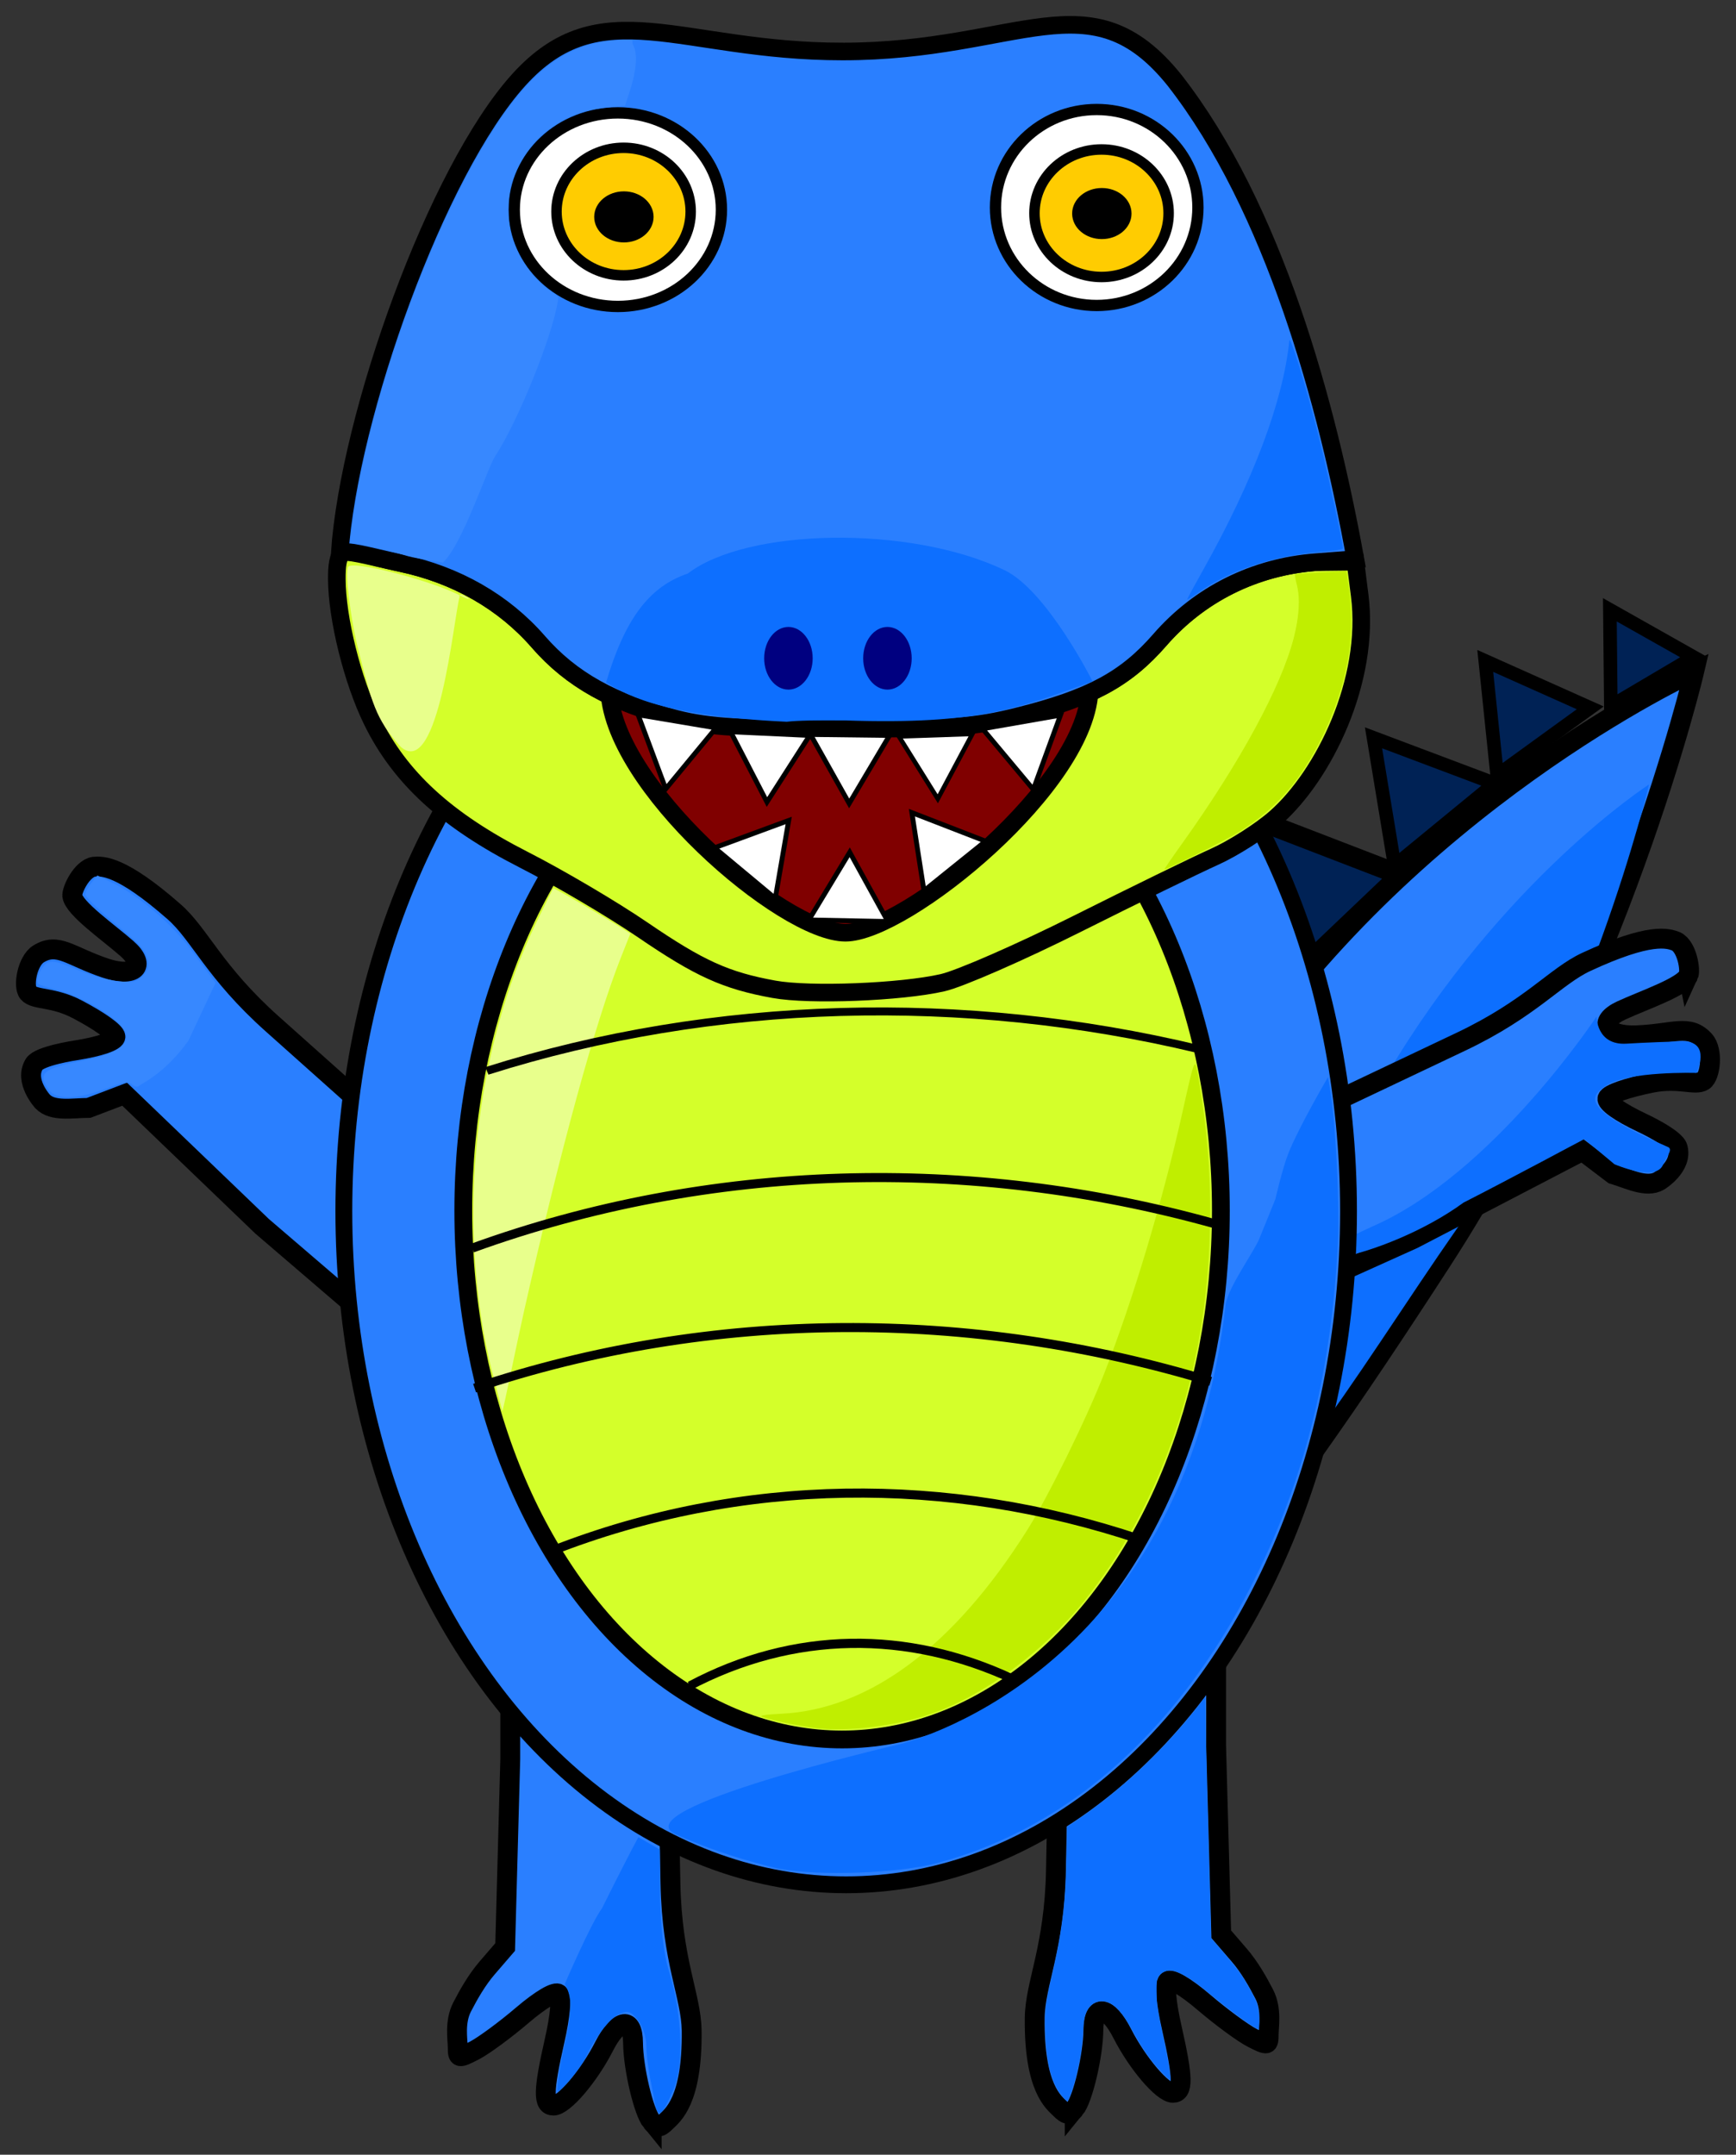 <?xml version="1.0" encoding="UTF-8" standalone="no"?>
<!-- Created with Inkscape (http://www.inkscape.org/) -->

<svg
   xmlns:dc="http://purl.org/dc/elements/1.1/"
   xmlns:cc="http://creativecommons.org/ns#"
   xmlns:rdf="http://www.w3.org/1999/02/22-rdf-syntax-ns#"
   xmlns:svg="http://www.w3.org/2000/svg"
   xmlns="http://www.w3.org/2000/svg"
   xmlns:sodipodi="http://sodipodi.sourceforge.net/DTD/sodipodi-0.dtd"
   xmlns:inkscape="http://www.inkscape.org/namespaces/inkscape"
   width="54.248mm"
   height="67.302mm"
   viewBox="0 0 192.218 238.472"
   id="svg2"
   version="1.1"
   inkscape:version="0.91 r13725"
   sodipodi:docname="gator_3.svg"
   inkscape:export-filename="C:\Users\David\Desktop\Files\number-nibbler\assets\image\gator_3.png"
   inkscape:export-xdpi="102.55748"
   inkscape:export-ydpi="102.55748">
  <rect x="0" y="0" width="192.218" height="238.472" fill="#333333" stroke="none"/>
  <sodipodi:namedview
     id="base"
     pagecolor="#ffffff"
     bordercolor="#666666"
     borderopacity="1.0"
     inkscape:pageopacity="0.0"
     inkscape:pageshadow="2"
     inkscape:zoom="2"
     inkscape:cx="-1.4027151"
     inkscape:cy="106.80941"
     inkscape:document-units="px"
     inkscape:current-layer="layer1"
     showgrid="false"
     showguides="false"
     inkscape:window-width="1920"
     inkscape:window-height="1017"
     inkscape:window-x="-8"
     inkscape:window-y="-8"
     inkscape:window-maximized="1"
     fit-margin-top="0.5"
     fit-margin-left="0.5"
     fit-margin-right="0.5"
     fit-margin-bottom="0.5" />
  <defs
     id="defs4" />
  <g
     transform="translate(-231.693,-398.917)"
     id="layer1"
     inkscape:groupmode="layer"
     inkscape:label="Layer 1">
    <path
       sodipodi:nodetypes="csssssssssscccsscssscc"
       inkscape:connector-curvature="0"
       id="path4345"
       d="m 350.691,632.321 c 0.895,-1.078 2.043,-5.937 2.064,-8.736 0.022,-2.924 1.61,-2.726 3.205,0.399 1.686,3.305 4.46,6.552 5.597,6.552 1.178,0 1.151,-1.606 -0.124,-7.209 -0.62,-2.725 -0.8,-4.791 -0.45,-5.141 0.351,-0.351 1.97,0.595 4.03,2.353 1.894,1.617 4.279,3.371 5.299,3.899 1.753,0.907 1.855,0.886 1.855,-0.376 0,-0.848 0.363,-2.785 -0.486,-4.431 -0.73,-1.415 -1.641,-3.016 -2.777,-4.334 l -1.99,-2.308 -0.566,-20.806 0,-21.291 -6.329,6.06 c -3.481,3.333 -7.384,6.776 -8.673,7.651 l -2.344,1.591 -0.389,19.746 c -0.169,8.596 -2.306,12.503 -2.35,16.297 -0.091,7.819 2.144,9.384 2.823,10.064 0.739,0.739 1.005,0.743 1.605,0.02 z"
       style="fill:#2a7fff;fill-opacity:1;stroke:#000000;stroke-width:2.2;stroke-linecap:round;stroke-linejoin:miter;stroke-miterlimit:4;stroke-dasharray:none;stroke-opacity:1">
      <desc
         id="desc8">
        skin-medium
      </desc>
    </path>
    <path
       sodipodi:nodetypes="ssscs"
       inkscape:connector-curvature="0"
       id="path4316"
       d="m 391.33,538.459 c -19.83,30.585 -35.172,51.165 -43.86,45.531 -8.689,-5.634 0.343,-34.994 20.174,-65.579 19.83,-30.585 51.639,-45.178 51.639,-45.178 0,0 -8.121,34.641 -27.952,65.225 z"
       style="fill:#2a7fff;fill-opacity:1;stroke:#000000;stroke-width:2.2;stroke-linecap:round;stroke-linejoin:miter;stroke-miterlimit:4;stroke-dasharray:none;stroke-opacity:1">
      <desc
         id="desc11">
        skin-medium
      </desc>
    </path>
    <path
       style="fill:#0d6fff;fill-opacity:1;stroke:none;stroke-width:2.2;stroke-linecap:round;stroke-linejoin:miter;stroke-miterlimit:4;stroke-dasharray:none;stroke-opacity:1"
       d="m 393.098,534.771 c -11.401,16.322 -22.881,36.505 -28.533,32.486 -5.652,-4.019 7.723,-27.468 20.624,-49.289 12.901,-21.822 29.093,-32.233 29.093,-32.233 0,0 -6.668,28.255 -21.184,49.037 z"
       id="path4182"
       inkscape:connector-curvature="0"
       sodipodi:nodetypes="ssscs">
      <desc
         id="desc14">
        skin-dark
      </desc>
    </path>
    <path
       transform="matrix(1.342,-0.424,0.362,1.484,-337.316,-74.022)"
       inkscape:transform-center-y="1.2139396"
       inkscape:transform-center-x="-1.9578714"
       d="m 393,491.362 11.745,8.219 -12.99,6.062 z"
       inkscape:randomized="0"
       inkscape:rounded="0"
       inkscape:flatsided="true"
       sodipodi:arg2="-0.96022594"
       sodipodi:arg1="-2.0074235"
       sodipodi:r2="4.1382365"
       sodipodi:r1="8.276473"
       sodipodi:cy="498.86218"
       sodipodi:cx="396.5"
       sodipodi:sides="3"
       id="path4318"
       style="fill:#002255;fill-opacity:1;stroke:#000000;stroke-width:1.445;stroke-linecap:round;stroke-linejoin:miter;stroke-miterlimit:4;stroke-dasharray:none;stroke-opacity:1"
       sodipodi:type="star">
      <desc
         id="desc15">
        spike
      </desc>
    </path>
    <path
       style="fill:#2a7fff;fill-opacity:1;stroke:#000000;stroke-width:2.2;stroke-linecap:round;stroke-linejoin:miter;stroke-miterlimit:4;stroke-dasharray:none;stroke-opacity:1"
       d="m 303.849,633.736 c -0.895,-1.078 -2.043,-5.937 -2.064,-8.736 -0.022,-2.924 -1.61,-2.726 -3.205,0.399 -1.686,3.305 -4.46,6.552 -5.597,6.552 -1.178,0 -1.151,-1.606 0.124,-7.209 0.62,-2.725 0.8,-4.791 0.45,-5.141 -0.351,-0.351 -1.97,0.595 -4.03,2.353 -1.894,1.617 -4.279,3.371 -5.299,3.899 -1.753,0.907 -1.855,0.886 -1.855,-0.376 0,-0.848 -0.363,-2.785 0.486,-4.431 0.73,-1.415 1.641,-3.016 2.777,-4.334 l 1.99,-2.308 0.566,-20.806 0,-21.291 6.329,6.06 c 3.481,3.333 7.384,6.776 8.673,7.651 l 2.344,1.591 0.389,19.746 c 0.169,8.596 2.306,12.503 2.35,16.297 0.091,7.819 -2.144,9.384 -2.823,10.064 -0.739,0.739 -1.005,0.743 -1.605,0.02 z"
       id="path4343"
       inkscape:connector-curvature="0"
       sodipodi:nodetypes="csssssssssscccsscssscc">
      <desc
         id="desc18">
        skin-medium
      </desc>
    </path>
    <path
       sodipodi:nodetypes="csssssscssscccsscssccc"
       inkscape:connector-curvature="0"
       id="path4347"
       d="m 239.7,498.094 c 0.236,1.381 3.916,3.948 6.027,5.786 2.205,1.92 0.936,3.293 -2.389,2.173 -3.884,-1.308 -5.231,-2.88 -7.369,-1.565 -1.268,0.78 -1.752,3.613 -1.142,4.318 0.71,0.821 2.713,0.388 5.448,1.829 2.472,1.303 4.158,2.511 4.196,3.005 0.038,0.495 -1.734,1.108 -4.41,1.528 0,0 -4.005,0.592 -4.579,1.519 -1.157,1.868 0.928,4.134 0.928,4.134 1.108,1.17 3.358,0.717 5.098,0.713 l 3.985,-1.517 15.225,14.622 16.163,13.858 -0.481,-8.749 c -0.265,-4.812 -0.338,-10.016 -0.163,-11.564 l 0.318,-2.815 -14.737,-13.149 c -6.415,-5.724 -7.99,-9.889 -10.842,-12.392 -5.877,-5.159 -7.933,-5.062 -8.891,-4.988 -1.351,0.211 -2.482,2.625 -2.385,3.253 z"
       style="fill:#2a7fff;fill-opacity:1;stroke:#000000;stroke-width:2.2;stroke-linecap:round;stroke-linejoin:miter;stroke-miterlimit:4;stroke-dasharray:none;stroke-opacity:1">
      <desc
         id="desc21">
        skin-medium
      </desc>
    </path>
    <path
       style="fill:#2a7fff;fill-opacity:1;stroke:#000000;stroke-width:2.2;stroke-linecap:round;stroke-linejoin:miter;stroke-miterlimit:4;stroke-dasharray:none;stroke-opacity:1"
       d="m 418.638,506.888 c -0.616,1.259 -4.869,2.685 -7.413,3.854 -2.657,1.221 -1.826,2.896 1.68,2.758 4.095,-0.161 5.83,-1.291 7.512,0.574 0.997,1.106 0.663,3.96 -0.121,4.465 -0.912,0.588 -2.713,-0.392 -5.742,0.221 -2.739,0.554 -4.697,1.238 -4.872,1.702 -0.176,0.464 1.351,1.552 3.801,2.708 0,0 3.676,1.696 3.966,2.748 0.584,2.118 -2.055,3.705 -2.055,3.705 -1.393,0.811 -3.424,-0.257 -5.092,-0.752 l -3.397,-2.578 -18.727,9.742 -19.412,8.745 2.926,-8.259 c 1.609,-4.543 3.145,-9.515 3.413,-11.05 l 0.488,-2.791 17.844,-8.465 c 7.768,-3.685 10.452,-7.238 13.893,-8.836 7.092,-3.295 9.038,-2.622 9.936,-2.282 1.237,0.583 1.642,3.218 1.372,3.793 z"
       id="path4349"
       inkscape:connector-curvature="0"
       sodipodi:nodetypes="csssssscssscccsscssccc">
      <desc
         id="desc24">
        skin-medium
      </desc>
    </path>
    <path
       sodipodi:nodetypes="cccsscsssccsc"
       inkscape:connector-curvature="0"
       id="path3372"
       d="m 393.737,532.017 c -8.86,6.48 -23.208,8.585 -10.092,2.639 13.331,-5.797 24.828,-23.233 24.828,-23.233 0,0 -0.022,3.205 3.31,3.002 1.964,-0.12 5.077,-0.243 6.251,-0.246 3.201,-0.008 1.502,3.484 1.502,3.484 0,0 -7.626,-0.238 -10.063,1.432 -1.644,1.126 -3.004,2.5 6.915,6.772 0.633,0.273 -0.35,1.3 -0.53,1.867 -0.664,2.091 -5.409,0.032 -5.409,0.032 l -3.337,-2.784 c 0,0 -8.823,4.722 -13.374,7.035 z"
       style="fill:#0d6fff;fill-opacity:1;stroke:none;stroke-width:2.2;stroke-linecap:round;stroke-linejoin:miter;stroke-miterlimit:4;stroke-dasharray:none;stroke-opacity:1">
      <desc
         id="desc27">
        skin-dark
      </desc>
    </path>
    <path
       sodipodi:type="star"
       style="fill:#002255;fill-opacity:1;stroke:#000000;stroke-width:1.5;stroke-linecap:round;stroke-linejoin:miter;stroke-miterlimit:4;stroke-dasharray:none;stroke-opacity:1"
       id="path4320"
       sodipodi:sides="3"
       sodipodi:cx="396.5"
       sodipodi:cy="498.86218"
       sodipodi:r1="8.276473"
       sodipodi:r2="4.1382365"
       sodipodi:arg1="-2.0074235"
       sodipodi:arg2="-0.96022594"
       inkscape:flatsided="true"
       inkscape:rounded="0"
       inkscape:randomized="0"
       d="m 393,491.362 11.745,8.219 -12.99,6.062 z"
       inkscape:transform-center-x="-1.4580465"
       inkscape:transform-center-y="0.67372991"
       transform="matrix(0.969,-0.248,0.248,0.969,-118.9,101.908)">
      <desc
         id="desc26">
        spike
      </desc>
    </path>
    <ellipse
       ry="74.553"
       rx="55.621"
       cy="532.963"
       cx="325.386"
       id="path4312"
       style="fill:#2a7fff;fill-opacity:1;stroke:#000000;stroke-width:1.864;stroke-linecap:round;stroke-linejoin:miter;stroke-miterlimit:4;stroke-dasharray:none;stroke-opacity:1">
      <desc
         id="desc31">
        skin-medium
      </desc>
    </ellipse>
    <ellipse
       ry="58.525"
       rx="41.941"
       cy="532.906"
       cx="324.932"
       id="path4314"
       style="fill:#d4ff2a;fill-opacity:1;stroke:#000000;stroke-width:1.97;stroke-linecap:round;stroke-linejoin:miter;stroke-miterlimit:4;stroke-dasharray:none;stroke-opacity:1">
      <desc
         id="desc28">
        underside-skin-medium
      </desc>
    </ellipse>
    <path
       sodipodi:nodetypes="csssssssssssscssssscc"
       inkscape:connector-curvature="0"
       id="path4168"
       d="m 317.388,508.407 c -5.334,-0.968 -8.25,-2.288 -14.545,-6.587 -3.328,-2.272 -9.249,-5.761 -13.156,-7.752 -8.576,-4.37 -13.711,-9.076 -16.807,-15.402 -2.162,-4.417 -3.875,-11.309 -3.893,-15.663 -0.005,-1.351 0.093,-2.599 0.689,-2.938 0.793,-0.452 2.509,0.347 6.432,1.179 6.112,1.295 11.363,4.302 15.185,8.696 3.648,4.194 8.286,6.78 15.337,8.552 3.576,0.899 7.114,1.109 18.352,1.092 12.19,-0.019 14.615,-0.195 19.49,-1.414 7.966,-1.992 11.872,-4.099 15.646,-8.438 4.395,-5.053 10.49,-8.087 17.276,-8.6 l 4.375,-0.049 0.474,3.728 c 1.197,9.423 -3.962,19.902 -9.313,24.612 -1.632,1.437 -4.67,3.378 -6.752,4.313 -2.081,0.935 -8.927,4.276 -15.212,7.424 -6.286,3.148 -12.995,6.081 -14.909,6.518 -4.612,1.052 -14.715,1.447 -18.669,0.729 z"
       style="fill:#d4ff2a;fill-opacity:1;stroke:#000000;stroke-width:1.949;stroke-linecap:round;stroke-linejoin:miter;stroke-miterlimit:4;stroke-dasharray:none;stroke-opacity:1">
      <desc
         id="desc32">
        underside-skin-medium
      </desc>
    </path>
    <path
       style="fill:#e8ff8c;fill-opacity:1;stroke:none;stroke-width:6.25;stroke-miterlimit:4;stroke-dasharray:none;stroke-opacity:1"
       d="m 54.17,150.482 c -3.574,-15.825 -1.579,-34.312 5.221,-48.392 0.973,-2.015 1.817,-3.711 1.874,-3.769 0.086,-0.086 5.62,3.137 7.893,4.597 l 0.637,0.409 -1.053,2.66 c -2.831,7.155 -6.661,21.134 -10.718,39.118 -0.863,3.827 -2.286,10.942 -2.405,11.059 0,0 -1.258,-4.833 -1.45,-5.683 z"
       id="path4244"
       inkscape:connector-curvature="0"
       transform="translate(231.693,398.917)"
       sodipodi:nodetypes="cssscsscc">
      <desc
         id="desc35">
        underside-skin-light
      </desc>
    </path>
    <path
       sodipodi:nodetypes="sssss"
       inkscape:connector-curvature="0"
       id="path4245"
       d="m 352.345,475.012 c 0,10.582 -20.435,27.135 -27.04,27.135 -6.937,0 -26.154,-16.553 -26.154,-27.135 0,-10.582 11.908,-19.161 26.597,-19.161 14.689,0 26.597,8.579 26.597,19.161 z"
       style="fill:#800000;fill-opacity:1;stroke:#000000;stroke-width:1.949;stroke-linecap:round;stroke-linejoin:miter;stroke-miterlimit:4;stroke-dasharray:none;stroke-opacity:1" />
    <path
       sodipodi:nodetypes="cscsssssscccc"
       inkscape:connector-curvature="0"
       id="path3341"
       d="m 324.957,404.616 c -17.955,0 -26.741,-6.91 -35.844,3.164 -9.103,10.074 -18.757,37.073 -19.809,52.384 0.793,-0.452 2.881,0.248 6.804,1.08 6.112,1.295 11.365,4.303 15.186,8.697 3.648,4.194 8.286,6.78 15.337,8.552 3.576,0.899 7.114,1.109 18.353,1.092 12.19,-0.019 14.615,-0.195 19.49,-1.414 7.966,-1.992 11.873,-4.099 15.647,-8.438 4.395,-5.053 10.488,-8.087 17.275,-8.6 l 4.371,-0.332 c -3.135,-17.278 -9.038,-38.906 -20.007,-52.978 -9.324,-11.64 -17.142,-3.206 -36.801,-3.206 z"
       style="fill:#2a7fff;fill-opacity:1;stroke:#000000;stroke-width:1.949;stroke-linecap:round;stroke-linejoin:miter;stroke-miterlimit:4;stroke-dasharray:none;stroke-opacity:1">
      <desc
         id="desc38">
        skin-medium
      </desc>
    </path>
    <path
       transform="matrix(0.785,-0.007,0.007,0.785,63.336,99.741)"
       inkscape:transform-center-y="1.1588975"
       inkscape:transform-center-x="-0.11926737"
       d="m 318.214,497.03 -5.032,-9.952 11.135,0.619 z"
       inkscape:randomized="0"
       inkscape:rounded="0"
       inkscape:flatsided="true"
       sodipodi:arg2="2.6734924"
       sodipodi:arg1="1.6262948"
       sodipodi:r2="3.2192421"
       sodipodi:r1="6.4384842"
       sodipodi:cy="490.60138"
       sodipodi:cx="318.57144"
       sodipodi:sides="3"
       id="path4247"
       style="fill:#ffffff;fill-opacity:1;stroke:#000000;stroke-width:0.684;stroke-linecap:round;stroke-linejoin:miter;stroke-miterlimit:4;stroke-dasharray:none;stroke-opacity:1"
       sodipodi:type="star" />
    <path
       sodipodi:type="star"
       style="fill:#ffffff;fill-opacity:1;stroke:#000000;stroke-width:0.684;stroke-linecap:round;stroke-linejoin:miter;stroke-miterlimit:4;stroke-dasharray:none;stroke-opacity:1"
       id="path4253"
       sodipodi:sides="3"
       sodipodi:cx="318.57144"
       sodipodi:cy="490.60138"
       sodipodi:r1="6.4384842"
       sodipodi:r2="3.2192421"
       sodipodi:arg1="1.6262948"
       sodipodi:arg2="2.6734924"
       inkscape:flatsided="true"
       inkscape:rounded="0"
       inkscape:randomized="0"
       d="m 318.214,497.03 -5.032,-9.952 11.135,0.619 z"
       inkscape:transform-center-x="0.080615664"
       inkscape:transform-center-y="1.1037531"
       transform="matrix(0.727,-0.065,0.065,0.727,71.88,146.668)" />
    <path
       sodipodi:type="star"
       style="fill:#ffffff;fill-opacity:1;stroke:#000000;stroke-width:0.684;stroke-linecap:round;stroke-linejoin:miter;stroke-miterlimit:4;stroke-dasharray:none;stroke-opacity:1"
       id="path4259"
       sodipodi:sides="3"
       sodipodi:cx="318.57144"
       sodipodi:cy="490.60138"
       sodipodi:r1="6.4384842"
       sodipodi:r2="3.2192421"
       sodipodi:arg1="1.6262948"
       sodipodi:arg2="2.6734924"
       inkscape:flatsided="true"
       inkscape:rounded="0"
       inkscape:randomized="0"
       d="m 318.214,497.03 -5.032,-9.952 11.135,0.619 z"
       inkscape:transform-center-x="-0.42033234"
       inkscape:transform-center-y="0.88197666"
       transform="matrix(0.78,0.087,-0.087,0.78,100.441,70.856)" />
    <path
       transform="matrix(0.784,-0.034,0.034,0.784,59.339,108.984)"
       inkscape:transform-center-y="1.2370507"
       inkscape:transform-center-x="-0.030543315"
       d="m 318.214,497.03 -5.032,-9.952 11.135,0.619 z"
       inkscape:randomized="0"
       inkscape:rounded="0"
       inkscape:flatsided="true"
       sodipodi:arg2="2.6734924"
       sodipodi:arg1="1.6262948"
       sodipodi:r2="3.2192421"
       sodipodi:r1="6.4384842"
       sodipodi:cy="490.60138"
       sodipodi:cx="318.57144"
       sodipodi:sides="3"
       id="path4261"
       style="fill:#ffffff;fill-opacity:1;stroke:#000000;stroke-width:0.684;stroke-linecap:round;stroke-linejoin:miter;stroke-miterlimit:4;stroke-dasharray:none;stroke-opacity:1"
       sodipodi:type="star" />
    <path
       sodipodi:type="star"
       style="fill:#ffffff;fill-opacity:1;stroke:#000000;stroke-width:0.684;stroke-linecap:round;stroke-linejoin:miter;stroke-miterlimit:4;stroke-dasharray:none;stroke-opacity:1"
       id="path4263"
       sodipodi:sides="3"
       sodipodi:cx="318.57144"
       sodipodi:cy="490.60138"
       sodipodi:r1="6.4384842"
       sodipodi:r2="3.2192421"
       sodipodi:arg1="1.6262948"
       sodipodi:arg2="2.6734924"
       inkscape:flatsided="true"
       inkscape:rounded="0"
       inkscape:randomized="0"
       d="m 318.214,497.03 -5.032,-9.952 11.135,0.619 z"
       inkscape:transform-center-x="0.43471139"
       inkscape:transform-center-y="0.86824244"
       transform="matrix(0.765,-0.178,0.178,0.765,14.201,162.707)" />
    <path
       sodipodi:type="star"
       style="fill:#ffffff;fill-opacity:1;stroke:#000000;stroke-width:0.684;stroke-linecap:round;stroke-linejoin:miter;stroke-miterlimit:4;stroke-dasharray:none;stroke-opacity:1"
       id="path4265"
       sodipodi:sides="3"
       sodipodi:cx="318.57144"
       sodipodi:cy="490.60138"
       sodipodi:r1="6.4384842"
       sodipodi:r2="3.2192421"
       sodipodi:arg1="1.6262948"
       sodipodi:arg2="2.6734924"
       inkscape:flatsided="true"
       inkscape:rounded="0"
       inkscape:randomized="0"
       d="m 318.214,497.03 -5.032,-9.952 11.135,0.619 z"
       inkscape:transform-center-x="0.87242873"
       inkscape:transform-center-y="0.43032288"
       transform="matrix(-0.63,-0.468,0.468,-0.63,286.887,951.774)" />
    <path
       transform="matrix(-0.583,0.525,-0.525,-0.583,779.118,611.559)"
       inkscape:transform-center-y="-1.2557791"
       inkscape:transform-center-x="-2.9202778"
       d="m 318.214,497.03 -5.032,-9.952 11.135,0.619 z"
       inkscape:randomized="0"
       inkscape:rounded="0"
       inkscape:flatsided="true"
       sodipodi:arg2="2.6734924"
       sodipodi:arg1="1.6262948"
       sodipodi:r2="3.2192421"
       sodipodi:r1="6.4384842"
       sodipodi:cy="490.60138"
       sodipodi:cx="318.57144"
       sodipodi:sides="3"
       id="path4267"
       style="fill:#ffffff;fill-opacity:1;stroke:#000000;stroke-width:0.684;stroke-linecap:round;stroke-linejoin:miter;stroke-miterlimit:4;stroke-dasharray:none;stroke-opacity:1"
       sodipodi:type="star" />
    <ellipse
       ry="10.711"
       rx="11.469"
       cy="422.122"
       cx="300.102"
       id="path4297"
       style="fill:#ffffff;fill-opacity:1;stroke:#000000;stroke-width:1.254;stroke-linecap:round;stroke-linejoin:miter;stroke-miterlimit:4;stroke-dasharray:none;stroke-opacity:1" />
    <ellipse
       style="fill:#ffffff;fill-opacity:1;stroke:#000000;stroke-width:1.248;stroke-linecap:round;stroke-linejoin:miter;stroke-miterlimit:4;stroke-dasharray:none;stroke-opacity:1"
       id="ellipse4299"
       cx="353.125"
       cy="421.881"
       rx="11.209"
       ry="10.846" />
    <ellipse
       style="fill:#ffcc01;fill-opacity:1;stroke:#000000;stroke-width:1.159;stroke-linecap:round;stroke-linejoin:miter;stroke-miterlimit:4;stroke-dasharray:none;stroke-opacity:1"
       id="ellipse4293"
       cx="353.66"
       cy="422.516"
       rx="7.43"
       ry="7.057">
      <desc
         id="desc3375">
        eye
      </desc>
    </ellipse>
    <ellipse
       ry="7.057"
       rx="7.43"
       cy="422.332"
       cx="300.74"
       id="ellipse4301"
       style="fill:#ffcc01;fill-opacity:1;stroke:#000000;stroke-width:1.159;stroke-linecap:round;stroke-linejoin:miter;stroke-miterlimit:4;stroke-dasharray:none;stroke-opacity:1">
      <desc
         id="desc3378">
        eye
      </desc>
    </ellipse>
    <ellipse
       ry="2.305"
       rx="2.766"
       cy="422.921"
       cx="300.773"
       id="path4303"
       style="fill:#000000;fill-opacity:1;stroke:#000000;stroke-width:1.043;stroke-linecap:round;stroke-linejoin:miter;stroke-miterlimit:4;stroke-dasharray:none;stroke-opacity:1" />
    <ellipse
       style="fill:#000000;fill-opacity:1;stroke:#000000;stroke-width:1.043;stroke-linecap:round;stroke-linejoin:miter;stroke-miterlimit:4;stroke-dasharray:none;stroke-opacity:1"
       id="ellipse4305"
       cx="353.693"
       cy="422.552"
       rx="2.766"
       ry="2.305" />
    <path
       transform="matrix(-0.784,0.028,-0.028,-0.784,589.175,874.005)"
       inkscape:transform-center-y="-1.2198713"
       inkscape:transform-center-x="0.050153515"
       d="m 318.214,497.03 -5.032,-9.952 11.135,0.619 z"
       inkscape:randomized="0"
       inkscape:rounded="0"
       inkscape:flatsided="true"
       sodipodi:arg2="2.6734924"
       sodipodi:arg1="1.6262948"
       sodipodi:r2="3.2192421"
       sodipodi:r1="6.4384842"
       sodipodi:cy="490.60138"
       sodipodi:cx="318.57144"
       sodipodi:sides="3"
       id="path4308"
       style="fill:#ffffff;fill-opacity:1;stroke:#000000;stroke-width:0.684;stroke-linecap:round;stroke-linejoin:miter;stroke-miterlimit:4;stroke-dasharray:none;stroke-opacity:1"
       sodipodi:type="star" />
    <path
       transform="matrix(0.872,-0.168,0.168,0.872,-29.098,109.621)"
       inkscape:transform-center-y="0.37827214"
       inkscape:transform-center-x="-1.5010062"
       d="m 393,491.362 11.745,8.219 -12.99,6.062 z"
       inkscape:randomized="0"
       inkscape:rounded="0"
       inkscape:flatsided="true"
       sodipodi:arg2="-0.96022594"
       sodipodi:arg1="-2.0074235"
       sodipodi:r2="4.1382365"
       sodipodi:r1="8.276473"
       sodipodi:cy="498.86218"
       sodipodi:cx="396.5"
       sodipodi:sides="3"
       id="path4322"
       style="fill:#002255;fill-opacity:1;stroke:#000000;stroke-width:1.688;stroke-linecap:round;stroke-linejoin:miter;stroke-miterlimit:4;stroke-dasharray:none;stroke-opacity:1"
       sodipodi:type="star">
      <desc
         id="desc53">
        spike
      </desc>
    </path>
    <path
       sodipodi:type="star"
       style="fill:#002255;fill-opacity:1;stroke:#000000;stroke-width:2.018;stroke-linecap:round;stroke-linejoin:miter;stroke-miterlimit:4;stroke-dasharray:none;stroke-opacity:1"
       id="path4324"
       sodipodi:sides="3"
       sodipodi:cx="396.5"
       sodipodi:cy="498.86218"
       sodipodi:r1="8.276473"
       sodipodi:r2="4.1382365"
       sodipodi:arg1="-2.0074235"
       sodipodi:arg2="-0.96022594"
       inkscape:flatsided="true"
       inkscape:rounded="0"
       inkscape:randomized="0"
       d="m 393,491.362 11.745,8.219 -12.99,6.062 z"
       inkscape:transform-center-x="-1.5113357"
       inkscape:transform-center-y="0.030862094"
       transform="matrix(0.74,-0.072,0.072,0.74,83.747,131.094)">
      <desc
         id="desc56">
        spike
      </desc>
    </path>
    <path
       style="fill:#c0ee00;fill-opacity:1;stroke:none;stroke-width:6.25;stroke-miterlimit:4;stroke-dasharray:none;stroke-opacity:1"
       d="m 90.131,191.236 c -1.788,-0.226 -4.733,-0.851 -5.708,-1.212 -0.421,-0.156 0.19,-0.257 2.152,-0.358 9.726,-0.5 19.045,-7.471 27.153,-20.31 2.314,-3.665 6.547,-12.27 8.547,-17.375 3.186,-8.135 6.477,-19.122 8.649,-28.875 1.364,-6.126 1.373,-6.148 1.732,-4.092 1.165,6.684 1.541,12.438 1.244,19.037 -0.672,14.914 -5.659,28.979 -13.898,39.194 -4.545,5.636 -11.219,10.517 -17.082,12.494 -3.973,1.34 -9.193,1.951 -12.787,1.497 z"
       id="path4226"
       inkscape:connector-curvature="0"
       transform="translate(231.693,398.917)">
      <desc
         id="desc61">
        underside-skin-dark
      </desc>
    </path>
    <g
       id="g4235"
       transform="translate(-0.009,0.686)">
      <path
         sodipodi:type="spiral"
         style="fill:none;fill-rule:evenodd;stroke:#000000;stroke-width:1px;stroke-linecap:butt;stroke-linejoin:miter;stroke-opacity:1"
         id="path4391"
         sodipodi:cx="285.75"
         sodipodi:cy="522.36218"
         sodipodi:expansion="1"
         sodipodi:revolution="0.050000001"
         sodipodi:radius="77.548775"
         sodipodi:argument="-0.34962827"
         sodipodi:t0="0"
         d="m 285.75,522.362 c 24.802,-9.043 52.101,-9.75 77.5,-2.75"
         transform="matrix(1.016,0,0,0.882,-4.711,56.028)" />
      <path
         sodipodi:type="spiral"
         style="fill:none;fill-rule:evenodd;stroke:#000000;stroke-width:1px;stroke-linecap:butt;stroke-linejoin:miter;stroke-opacity:1"
         id="path4383"
         sodipodi:cx="297.75"
         sodipodi:cy="590.61218"
         sodipodi:expansion="1"
         sodipodi:revolution="0.050000001"
         sodipodi:radius="55.005112"
         sodipodi:argument="-0.32779479"
         sodipodi:t0="0"
         d="m 297.75,590.612 c 17.728,-6.028 37.097,-6.107 55,-0.75"
         transform="matrix(0.653,0,0,1.02,113.558,-17.575)" />
      <path
         sodipodi:type="spiral"
         style="fill:none;fill-rule:evenodd;stroke:#000000;stroke-width:1px;stroke-linecap:butt;stroke-linejoin:miter;stroke-opacity:1"
         id="path4385"
         sodipodi:cx="288"
         sodipodi:cy="569.86218"
         sodipodi:expansion="1"
         sodipodi:revolution="0.050000001"
         sodipodi:radius="73.510628"
         sodipodi:argument="-0.33116442"
         sodipodi:t0="0"
         d="m 288,569.862 c 23.664,-8.136 49.55,-8.329 73.5,-1.25"
         transform="matrix(0.885,0,0,1.005,37.974,-2.859)" />
      <path
         sodipodi:type="spiral"
         style="fill:none;fill-rule:evenodd;stroke:#000000;stroke-width:1px;stroke-linecap:butt;stroke-linejoin:miter;stroke-opacity:1"
         id="path4387"
         sodipodi:cx="284.25"
         sodipodi:cy="551.86218"
         sodipodi:expansion="1"
         sodipodi:revolution="0.050000001"
         sodipodi:radius="81.503448"
         sodipodi:argument="-0.32336146"
         sodipodi:t0="0"
         d="m 284.25,551.862 c 26.307,-8.816 55.008,-8.806 81.5,-0.75" />
      <path
         sodipodi:type="spiral"
         style="fill:none;fill-rule:evenodd;stroke:#000000;stroke-width:1px;stroke-linecap:butt;stroke-linejoin:miter;stroke-opacity:1"
         id="path4389"
         sodipodi:cx="284"
         sodipodi:cy="536.36218"
         sodipodi:expansion="1"
         sodipodi:revolution="0.050000001"
         sodipodi:radius="82.046097"
         sodipodi:argument="-0.34768328"
         sodipodi:t0="0"
         d="m 284,536.362 c 26.259,-9.516 55.142,-10.208 82,-2.75" />
    </g>
    <path
       sodipodi:nodetypes="ccacccc"
       inkscape:connector-curvature="0"
       id="path3371"
       d="m 298.801,474.451 c 2.051,-6.926 4.715,-10.599 9.052,-12.058 6.513,-5.019 24.493,-5.412 35.038,-0.389 4.736,2.256 9.779,12.329 9.779,12.329 -8.122,2.902 -12.44,4.815 -27.372,4.318 -3.243,-0.029 -5.276,0.006 -6.501,0.146 -14.762,-0.69 -18.17,-3.319 -19.996,-4.346 z"
       style="fill:#0d6fff;fill-opacity:1;stroke:none;stroke-width:6.25;stroke-miterlimit:4;stroke-dasharray:none;stroke-opacity:1">
      <desc
         id="desc70">
        skin-dark
      </desc>
    </path>
    <ellipse
       style="fill:#000080;fill-opacity:1;stroke:#000000;stroke-width:0;stroke-linecap:round;stroke-linejoin:miter;stroke-miterlimit:4;stroke-dasharray:none;stroke-opacity:1"
       id="ellipse4207"
       cx="329.954"
       cy="471.772"
       rx="2.685"
       ry="3.468">
      <desc
         id="desc71">
        nostril
      </desc>
    </ellipse>
    <ellipse
       ry="3.468"
       rx="2.685"
       cy="471.772"
       cx="318.991"
       id="path4205"
       style="fill:#000080;fill-opacity:1;stroke:#000000;stroke-width:0;stroke-linecap:round;stroke-linejoin:miter;stroke-miterlimit:4;stroke-dasharray:none;stroke-opacity:1">
      <desc
         id="desc74">
        nostril
      </desc>
    </ellipse>
    <g
       id="g4212"
       style="fill:#e8ff8c;fill-opacity:1">
      <g
         id="g4238"
         style="fill:#e8ff8c;fill-opacity:1">
        <path
           sodipodi:nodetypes="cssscc"
           inkscape:connector-curvature="0"
           id="path4208"
           d="m 44.385,82.67 c -2.893,-3.165 -3.217,-5.057 -4.65,-10.528 -0.893,-3.408 -1.56,-8.753 -1.176,-9.414 0.418,-0.718 8.804,1.403 12.214,3.089 2.663,1.317 -0.216,-0.622 0.113,0.234 -0.663,2.422 -2.302,20.236 -6.5,16.619 z"
           style="fill:#e8ff8c;fill-opacity:1;stroke:none;stroke-width:6.25;stroke-miterlimit:4;stroke-dasharray:none;stroke-opacity:1"
           transform="translate(231.693,398.917)">
          <desc
             id="desc79">
            underside-skin-light
          </desc>
        </path>
      </g>
    </g>
    <path
       sodipodi:nodetypes="csccscacsssssc"
       transform="translate(231.693,398.917)"
       inkscape:connector-curvature="0"
       id="path4218"
       d="m 86.284,206.823 c -0.699,-0.132 -6.185,-1.423 -11.441,-3.801 -6.173,-2.793 24.608,-9.942 24.608,-9.942 0,0 31.484,-7.109 36.26,-48.721 0.276,-1.879 3.157,-5.857 3.732,-7.275 l 1.768,-4.359 c 0,0 0.792,-3.439 1.44,-5.072 1.171,-2.948 4.39,-8.443 4.39,-8.443 l 0.237,1.387 c 0.622,3.638 1.074,12.72 0.852,17.12 -0.683,13.559 -3.496,25.208 -8.684,35.968 -8.31,17.235 -20.735,28.548 -35.712,32.516 -4.299,1.139 -13.054,1.451 -17.449,0.622 z"
       style="fill:#0d6fff;fill-opacity:1;stroke:none;stroke-width:6.25;stroke-miterlimit:4;stroke-dasharray:none;stroke-opacity:1">
      <desc
         id="desc83">
        skin-dark
      </desc>
    </path>
    <path
       transform="translate(231.693,398.917)"
       inkscape:connector-curvature="0"
       id="path4246"
       d="m 130.894,93.354 c 6.397,-8.938 10.975,-17.369 12.366,-22.774 0.593,-2.304 0.715,-4.369 0.343,-5.816 -0.16,-0.622 -0.255,-1.167 -0.211,-1.211 0.077,-0.077 5.632,-0.394 5.709,-0.326 0.021,0.018 0.168,1.064 0.327,2.323 0.654,5.181 -0.296,10.312 -2.914,15.746 -2.437,5.057 -5.123,8.156 -9.362,10.802 -1.397,0.872 -7.875,4.114 -8.22,4.114 -0.046,0 0.836,-1.286 1.962,-2.859 z"
       style="fill:#c0ee00;fill-opacity:1;stroke:none;stroke-width:6.25;stroke-miterlimit:4;stroke-dasharray:none;stroke-opacity:1">
      <desc
         id="desc86">
        underside-skin-dark
      </desc>
    </path>
    <path
       transform="translate(231.693,398.917)"
       inkscape:connector-curvature="0"
       id="path4248"
       d="m 129.208,95.906 c 0.051,-0.086 0.881,-1.281 1.845,-2.656 7.95,-11.343 12.162,-19.747 12.735,-25.41 0.125,-1.23 0.114,-1.586 -0.086,-2.786 -0.126,-0.757 -0.206,-1.399 -0.178,-1.427 0.086,-0.086 4.38,-0.339 4.981,-0.294 l 0.562,0.042 0.161,1 c 0.089,0.55 0.194,2.167 0.234,3.593 0.059,2.084 0.031,2.894 -0.142,4.125 -0.843,5.991 -4.087,12.774 -7.933,16.586 -1.172,1.162 -2.89,2.509 -4.32,3.388 -0.886,0.544 -7.665,3.993 -7.851,3.994 -0.056,4.23e-4 -0.059,-0.07 -0.008,-0.155 z"
       style="fill:#c0ee00;fill-opacity:1;stroke:none;stroke-width:6.25;stroke-miterlimit:4;stroke-dasharray:none;stroke-opacity:1">
      <desc
         id="desc89">
        underside-skin-dark
      </desc>
    </path>
    <path
       sodipodi:nodetypes="csssssccscssssssscc"
       transform="translate(231.693,398.917)"
       inkscape:connector-curvature="0"
       id="path4264"
       d="m 41.589,60.632 c -1.134,-0.264 -2.246,-0.483 -2.47,-0.488 -0.398,-0.008 -0.406,-0.02 -0.344,-0.477 0.459,-3.387 0.651,-4.584 1.068,-6.687 C 42.484,39.675 48.489,23.979 54.599,14.41 58.381,8.487 61.945,5.539 66.325,4.708 67.72,4.443 70.153,4.306 70.034,4.498 c -0.051,0.083 -7.5e-4,0.344 0.112,0.582 0.483,1.017 0.307,2.859 -0.505,5.305 l -0.44,1.323 -1.65,0.147 c -3.043,0.271 -5.253,1.165 -7.45,3.014 -1.531,1.288 -2.984,3.639 -3.528,5.704 -0.371,1.412 -0.37,3.846 0.003,5.25 0.704,2.65 2.5,5.184 4.676,6.598 0.589,0.383 0.599,0.4 0.52,0.896 -0.626,3.955 -4.454,13.413 -6.959,17.193 -0.825,1.245 -3.598,9.742 -5.766,11.751 -5.382,-0.873 -2.441,-0.463 -7.458,-1.629 z"
       style="fill:#3788ff;fill-opacity:1;stroke:none;stroke-width:6.25;stroke-miterlimit:4;stroke-dasharray:none;stroke-opacity:1">
      <desc
         id="desc80">
        skin-light
      </desc>
    </path>
    <path
       sodipodi:nodetypes="csssscscccccsscc"
       transform="translate(231.693,398.917)"
       inkscape:connector-curvature="0"
       id="path4268"
       d="m 72.106,230.613 c -0.301,-1.403 -0.547,-3.302 -0.547,-4.221 0,-0.918 -0.424,-2.193 -0.941,-2.832 -0.82,-1.012 -1.105,-1.088 -2.206,-0.586 -0.696,0.317 -2.371,2.211 -3.364,4.341 -0.879,1.885 -3.154,4.301 -3.308,4.147 -0.154,-0.154 0.221,-2.771 0.759,-5.089 1.054,-4.536 0.655,-5.686 0.032,-6.782 0,0 2.88,-6.717 4.137,-8.41 0,0 2.312,-4.682 4.016,-7.854 l 2.375,1.379 0.007,4.327 c 0.004,2.38 0.214,6.525 0.993,9.077 1.606,5.26 1.592,10.583 0.534,13.087 -1.964,4.649 -1.867,2.305 -2.487,-0.586 z"
       style="fill:#0d6fff;fill-opacity:1;stroke:none;stroke-width:6.25;stroke-miterlimit:4;stroke-dasharray:none;stroke-opacity:1">
      <desc
         id="desc94">
        skin-dark
      </desc>
    </path>
    <path
       transform="translate(231.693,398.917)"
       inkscape:connector-curvature="0"
       id="path4270"
       d="m 117.814,232.205 c -1.344,-1.487 -1.958,-3.73 -2.059,-7.512 -0.057,-2.153 0.023,-2.911 0.545,-5.171 1.352,-5.845 1.686,-8.503 1.799,-14.281 l 0.059,-3.041 1.294,-0.885 c 4.88,-3.337 9.515,-7.722 13.292,-12.575 l 0.706,-0.907 0.063,4.133 c 0.035,2.273 0.179,8.278 0.321,13.344 l 0.259,9.211 1.39,1.617 c 0.764,0.889 1.64,1.995 1.946,2.456 0.721,1.088 1.523,2.549 1.744,3.174 0.189,0.535 0.309,1.979 0.209,2.51 l -0.06,0.318 -0.5,-0.295 c -0.826,-0.486 -2.631,-1.827 -4.36,-3.24 -1.99,-1.625 -2.531,-2.017 -3.488,-2.526 -0.948,-0.504 -1.519,-0.586 -2.108,-0.301 -0.245,0.118 -0.481,0.322 -0.604,0.52 -0.19,0.305 -0.202,0.411 -0.193,1.739 0.01,1.546 0.052,1.823 0.821,5.436 0.418,1.965 0.763,4.061 0.699,4.252 -0.042,0.127 -1.391,-1.261 -2.027,-2.086 -0.737,-0.956 -1.542,-2.203 -2.112,-3.27 -1.039,-1.946 -1.937,-2.973 -2.85,-3.26 -0.884,-0.278 -1.725,0.051 -2.185,0.855 -0.331,0.58 -0.416,1.01 -0.53,2.708 -0.11,1.635 -0.342,3.066 -0.768,4.735 -0.294,1.15 -0.748,2.47 -0.906,2.633 -0.037,0.039 -0.215,-0.093 -0.395,-0.292 z"
       style="fill:#0d6fff;fill-opacity:1;stroke:none;stroke-width:6.25;stroke-miterlimit:4;stroke-dasharray:none;stroke-opacity:1">
      <desc
         id="desc97">
        skin-dark
      </desc>
    </path>
    <path
       transform="translate(231.693,398.917)"
       inkscape:connector-curvature="0"
       id="path4296"
       d="m 131.447,66.346 c 0,-0.063 0.807,-1.554 1.794,-3.312 5.532,-9.859 8.844,-18.672 9.518,-25.322 0.074,-0.734 1.736,4.651 3.172,10.282 0.857,3.359 2.766,12.123 2.766,12.699 0,0.109 -1.041,0.275 -2.312,0.371 -5.308,0.397 -10.184,2.011 -13.75,4.552 -0.653,0.465 -1.188,0.794 -1.188,0.731 z"
       style="fill:#0d6fff;fill-opacity:1;stroke:none;stroke-width:6.25;stroke-miterlimit:4;stroke-dasharray:none;stroke-opacity:1">
      <desc
         id="desc93">
        skin-dark
      </desc>
    </path>
    <path
       sodipodi:nodetypes="sssscssscsssscsscccsss"
       transform="translate(231.693,398.917)"
       inkscape:connector-curvature="0"
       id="path4300"
       d="m 5.417,120.636 c -1.305,-1.863 -0.692,-2.38 3.869,-3.269 4.282,-0.835 5.664,-2.199 4.01,-3.959 -1.316,-1.4 -4.594,-3.231 -6.831,-3.813 -1.132,-0.295 -2.133,-0.611 -2.225,-0.702 -0.359,-0.359 0.32,-1.967 0.98,-2.32 0.551,-0.295 1.24,-0.141 3.266,0.729 1.412,0.607 3.462,1.188 4.556,1.293 1.726,0.164 2.091,0.086 2.771,-0.593 0.589,-0.589 0.724,-1.016 0.547,-1.722 -0.312,-1.244 -0.566,-1.524 -3.98,-4.375 -1.604,-1.34 -2.917,-2.65 -2.917,-2.911 0,-0.26 0.296,-0.839 0.658,-1.286 l 0.658,-0.812 1.906,0.933 c 2.716,1.33 6.436,4.519 8.419,7.22 l 2.763,3.732 -3.012,6.409 c -2.602,3.639 -5.262,4.786 -5.418,4.962 -0.167,0.189 -0.505,0.138 -0.82,-0.123 -0.437,-0.363 -0.974,-0.276 -2.939,0.475 -3.086,1.179 -5.49,1.23 -6.258,0.133 z"
       style="fill:#3788ff;fill-opacity:1;stroke:none;stroke-width:6.25;stroke-miterlimit:4;stroke-dasharray:none;stroke-opacity:1">
      <desc
         id="desc96">
        skin-light
      </desc>
    </path>
  </g>
</svg>
